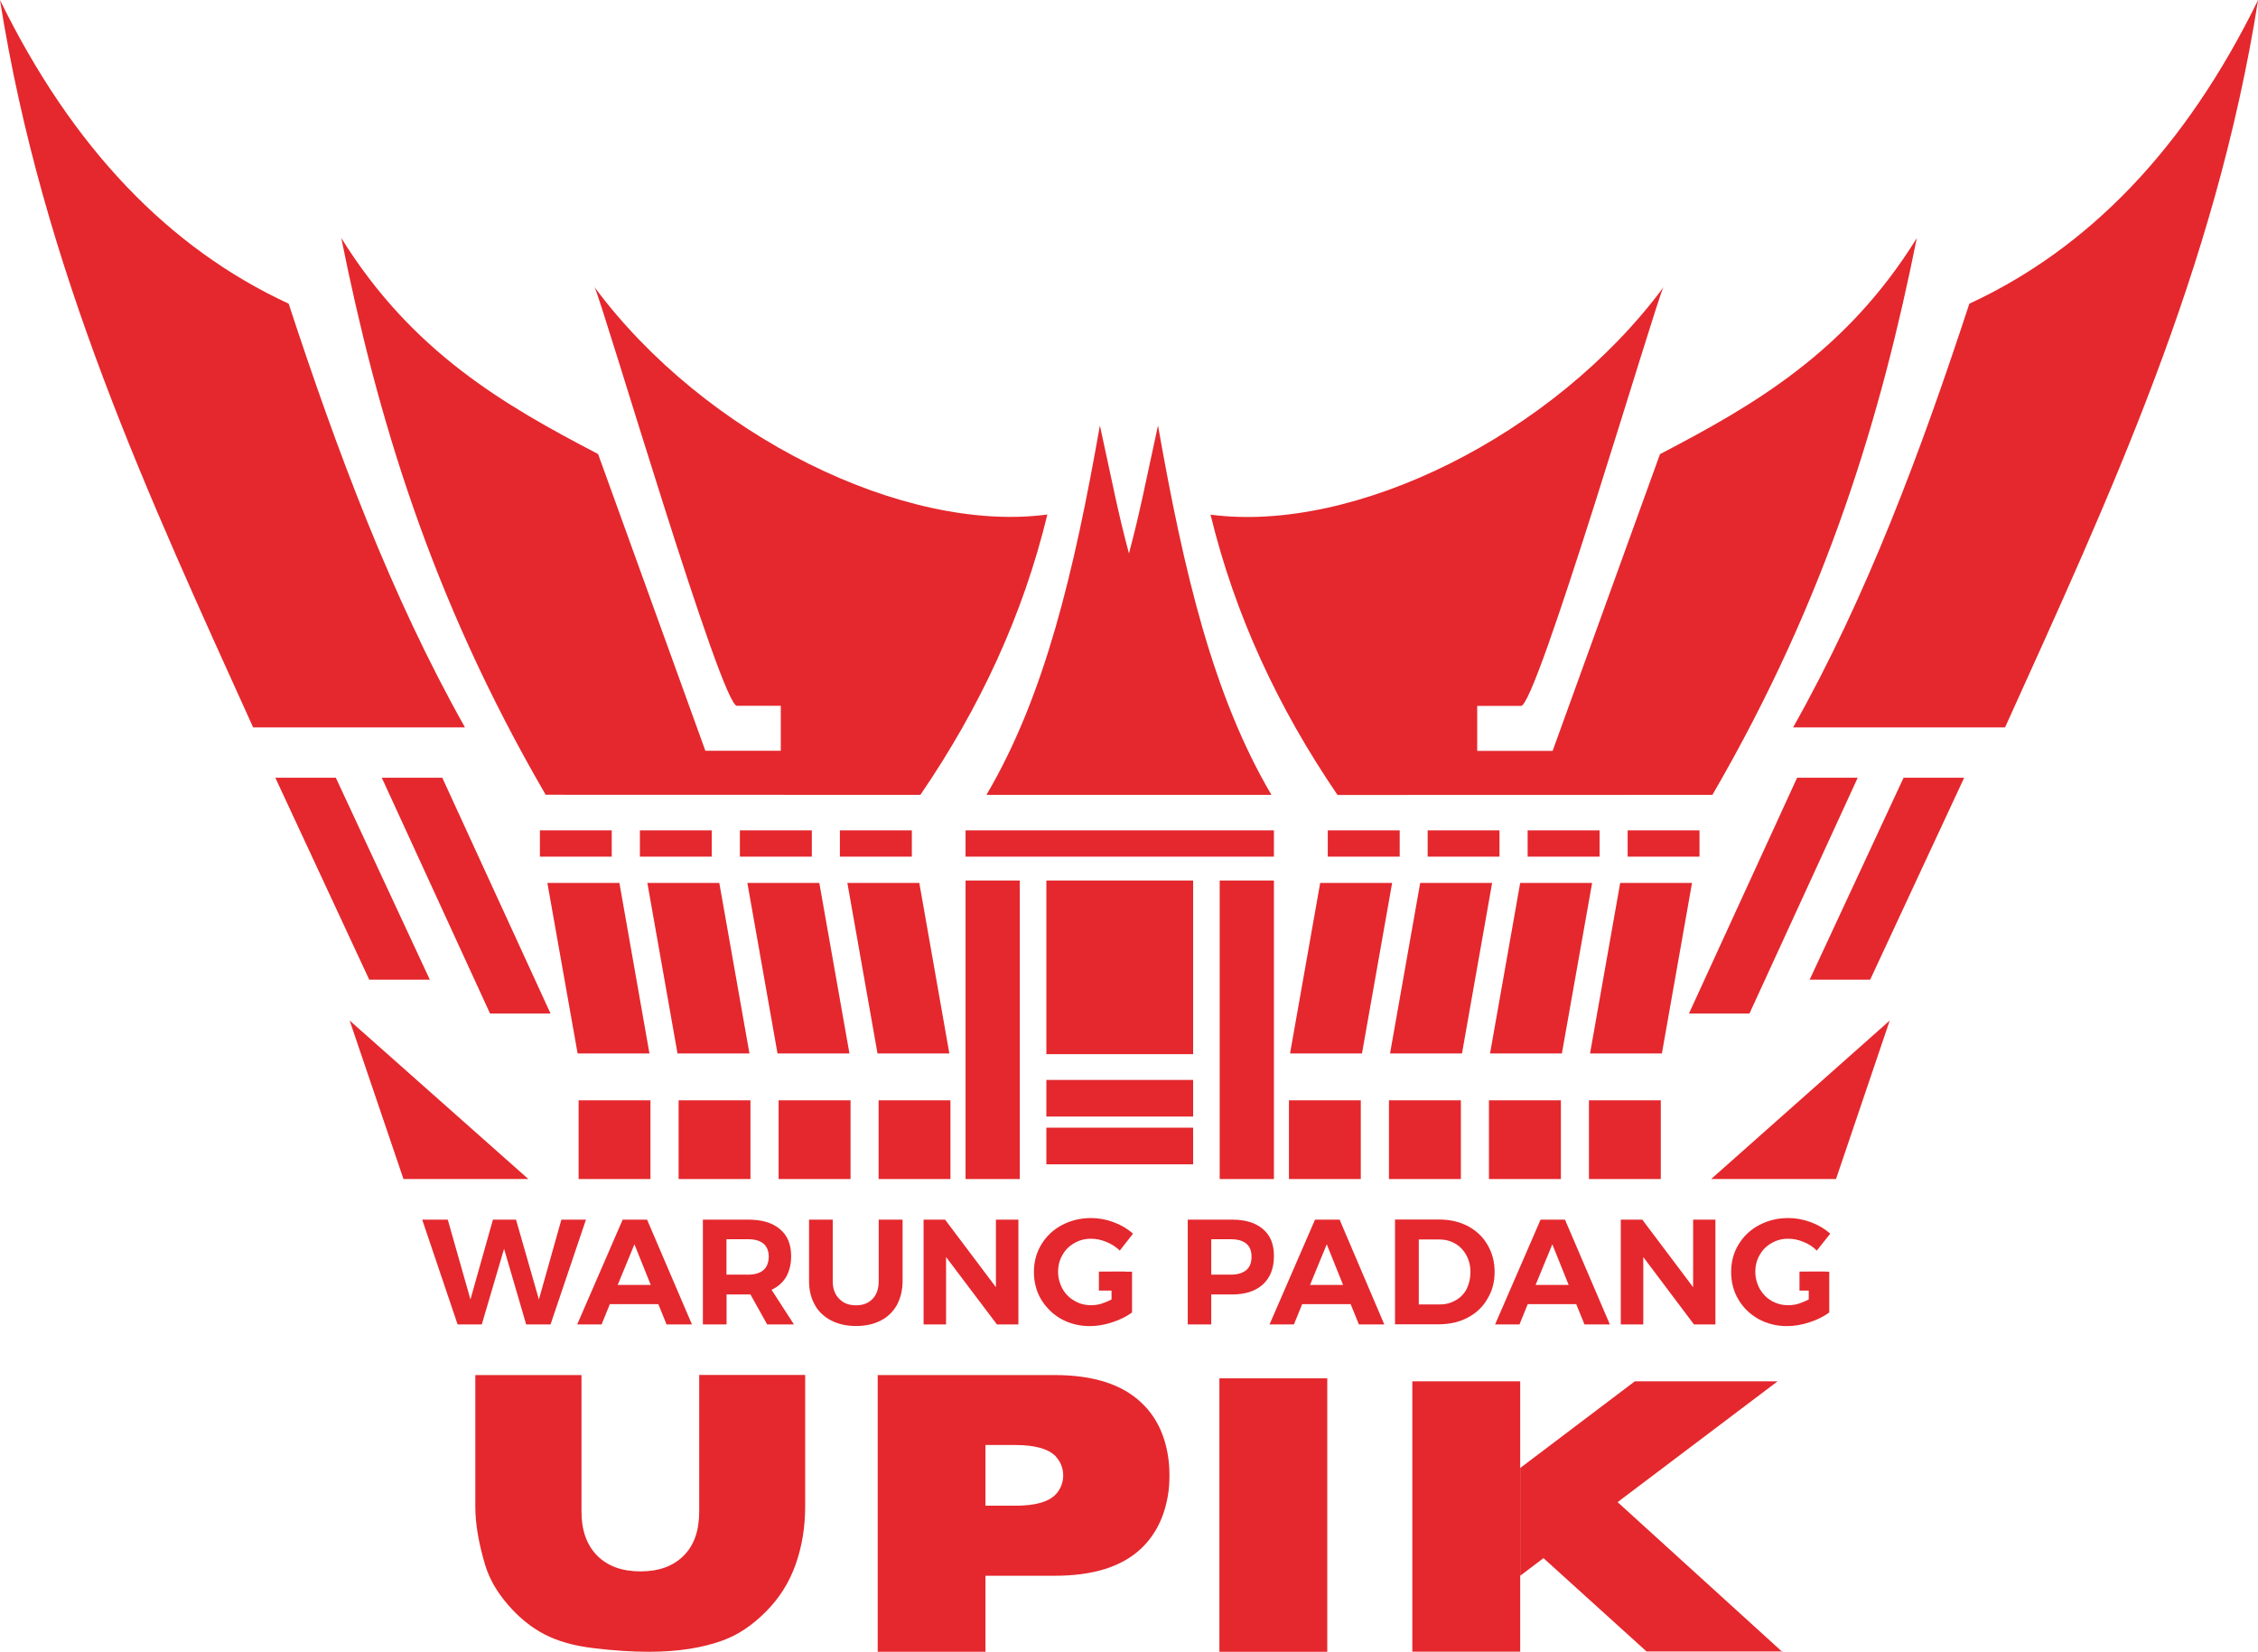 <?xml version="1.0" encoding="utf-8"?>
<!-- Generator: Adobe Illustrator 26.5.0, SVG Export Plug-In . SVG Version: 6.00 Build 0)  -->
<svg version="1.1" id="Layer_1" xmlns="http://www.w3.org/2000/svg" xmlns:xlink="http://www.w3.org/1999/xlink" x="0px" y="0px"
	 viewBox="0 0 226.93 166.04" style="enable-background:new 0 0 226.93 166.04;" xml:space="preserve">
<style type="text/css">
	.st0{fill:#E4282D;}
	.st1{fill:none;}
</style>
<g id="XMLID_71_">
	<g id="XMLID_97_">
		<polygon id="XMLID_140_" class="st0" points="119.91,113.33 112.53,113.33 105.16,113.33 105.16,117.01 112.53,117.01 
			119.91,117.01 		"/>
		<polygon id="XMLID_139_" class="st0" points="119.91,108.53 112.53,108.53 105.16,108.53 105.16,112.21 112.53,112.21 
			119.91,112.21 		"/>
		<rect id="XMLID_138_" x="122.58" y="88.49" class="st0" width="5.45" height="30"/>
		<rect id="XMLID_137_" x="159.69" y="110.58" class="st0" width="7.22" height="7.91"/>
		<polygon id="XMLID_136_" class="st0" points="128.03,83.45 112.53,83.45 97.04,83.45 97.04,86.09 112.53,86.09 128.03,86.09 		"/>
		<polygon id="XMLID_135_" class="st0" points="119.91,88.49 112.53,88.49 105.16,88.49 105.16,105.94 112.53,105.94 119.91,105.94 
					"/>
		<polygon id="XMLID_134_" class="st0" points="38.37,78.16 49.25,101.86 55.33,101.86 44.45,78.16 		"/>
		<rect id="XMLID_133_" x="58.15" y="110.58" class="st0" width="7.22" height="7.91"/>
		<path id="XMLID_132_" class="st0" d="M197.92,30.52c-4.89,14.9-10.31,29.44-17.71,42.58c7.1,0,14.19,0,21.3,0
			c10.43-23.06,21.14-45.94,25.43-73.1C219.67,14.86,209.95,24.95,197.92,30.52z"/>
		<polygon id="XMLID_131_" class="st0" points="75.32,105.87 72.29,88.73 65.06,88.73 68.09,105.87 		"/>
		<rect id="XMLID_130_" x="64.31" y="83.45" class="st0" width="7.22" height="2.64"/>
		<polygon id="XMLID_129_" class="st0" points="65.27,105.87 62.25,88.73 55.01,88.73 58.05,105.87 		"/>
		<rect id="XMLID_128_" x="54.26" y="83.45" class="st0" width="7.22" height="2.64"/>
		<rect id="XMLID_127_" x="153.53" y="83.45" class="st0" width="7.23" height="2.64"/>
		<rect id="XMLID_126_" x="129.54" y="110.58" class="st0" width="7.22" height="7.91"/>
		<polygon id="XMLID_125_" class="st0" points="139.91,88.73 132.68,88.73 129.65,105.87 136.88,105.87 		"/>
		<rect id="XMLID_124_" x="133.44" y="83.45" class="st0" width="7.23" height="2.64"/>
		<path id="XMLID_123_" class="st0" d="M167.17,28.88c0.01-0.01,0.03-0.04,0.04-0.05C167.2,28.82,167.18,28.84,167.17,28.88z"/>
		<polygon id="XMLID_122_" class="st0" points="149.96,88.73 142.73,88.73 139.7,105.87 146.93,105.87 		"/>
		<path id="XMLID_121_" class="st0" d="M172.1,79.88c11.61-19.99,16.97-38.22,20.54-55.95c-7.13,11.49-16.4,16.8-25.81,21.71
			c-3.59,9.94-7.19,19.88-10.79,29.82c-2.53,0-5.06,0-7.58,0c0-1.51,0-3.02,0-4.52c1.46,0,2.92,0,4.38,0
			c1.47,0.51,13.49-40.38,14.33-42.06c-11.07,14.92-31.1,24.75-45.51,22.84c2.46,10.12,6.8,19.43,12.76,28.17
			C146.99,79.88,159.54,79.88,172.1,79.88z"/>
		<rect id="XMLID_120_" x="163.58" y="83.45" class="st0" width="7.22" height="2.64"/>
		<rect id="XMLID_119_" x="143.48" y="83.45" class="st0" width="7.22" height="2.64"/>
		<polygon id="XMLID_118_" class="st0" points="149.75,105.87 156.97,105.87 160.01,88.73 152.78,88.73 		"/>
		<rect id="XMLID_117_" x="74.36" y="83.45" class="st0" width="7.23" height="2.64"/>
		<rect id="XMLID_116_" x="149.64" y="110.58" class="st0" width="7.23" height="7.91"/>
		<polygon id="XMLID_115_" class="st0" points="159.8,105.87 167.02,105.87 170.05,88.73 162.83,88.73 		"/>
		<polygon id="XMLID_114_" class="st0" points="186.7,78.16 180.61,78.16 169.74,101.86 175.82,101.86 		"/>
		<path id="XMLID_113_" class="st0" d="M113.46,79.88c4.77,0,9.54,0,14.32,0c-5.86-9.94-8.81-22.4-11.4-37.12
			c-1.36,6.24-1.82,8.75-2.92,12.86c-1.1-4.11-1.56-6.62-2.92-12.86c-2.59,14.71-5.54,27.18-11.4,37.12
			C103.92,79.88,108.69,79.88,113.46,79.88z"/>
		<polygon id="XMLID_112_" class="st0" points="78.14,105.87 85.37,105.87 82.34,88.73 75.11,88.73 		"/>
		<rect id="XMLID_111_" x="97.04" y="88.49" class="st0" width="5.45" height="30"/>
		<polygon id="XMLID_110_" class="st0" points="43.2,98.46 33.75,78.16 27.67,78.16 37.11,98.46 		"/>
		<path id="XMLID_109_" class="st0" d="M59.72,28.83c0.01,0.01,0.03,0.04,0.04,0.05C59.74,28.84,59.73,28.82,59.72,28.83z"/>
		<path id="XMLID_108_" class="st0" d="M29.01,30.52C16.98,24.95,7.27,14.86,0,0c4.29,27.16,15.01,50.04,25.44,73.1
			c7.09,0,14.19,0,21.29,0C39.33,59.96,33.9,45.42,29.01,30.52z"/>
		<polygon id="XMLID_107_" class="st0" points="184.52,118.49 189.92,102.56 171.97,118.49 		"/>
		<path id="XMLID_106_" class="st0" d="M92.5,79.88c5.97-8.74,10.31-18.04,12.76-28.17c-14.4,1.91-34.43-7.92-45.5-22.84
			c0.83,1.68,12.86,42.57,14.33,42.06c1.46,0,2.92,0,4.38,0c0,1.5,0,3.01,0,4.52c-2.53,0-5.05,0-7.58,0
			c-3.59-9.94-7.19-19.88-10.78-29.82c-9.41-4.91-18.68-10.22-25.81-21.71c3.57,17.73,8.92,35.97,20.54,55.95
			C67.39,79.88,79.94,79.88,92.5,79.88z"/>
		<rect id="XMLID_105_" x="88.3" y="110.58" class="st0" width="7.22" height="7.91"/>
		<rect id="XMLID_104_" x="139.59" y="110.58" class="st0" width="7.23" height="7.91"/>
		<polygon id="XMLID_103_" class="st0" points="181.87,98.46 187.95,98.46 197.4,78.16 191.31,78.16 		"/>
		<rect id="XMLID_102_" x="68.2" y="110.58" class="st0" width="7.22" height="7.91"/>
		<rect id="XMLID_101_" x="78.25" y="110.58" class="st0" width="7.23" height="7.91"/>
		<polygon id="XMLID_100_" class="st0" points="35.14,102.56 40.55,118.49 53.1,118.49 		"/>
		<polygon id="XMLID_99_" class="st0" points="95.41,105.87 92.39,88.73 85.16,88.73 88.19,105.87 		"/>
		<rect id="XMLID_98_" x="84.41" y="83.45" class="st0" width="7.23" height="2.64"/>
	</g>
	<g id="XMLID_87_">
		<path id="XMLID_96_" class="st1" d="M102.01,145.22h-2.96v6.11h2.96c2,0,3.36-0.38,4.08-1.14c0.53-0.55,0.86-1.19,1-1.92
			c-0.14-0.73-0.47-1.37-1-1.92C105.37,145.6,104,145.22,102.01,145.22z"/>
		<polygon id="XMLID_95_" class="st0" points="179.15,166.04 179.15,165.97 179.08,165.97 		"/>
		<rect id="XMLID_94_" x="141.94" y="165.97" class="st0" width="10.84" height="0.03"/>
		<g id="XMLID_88_">
			<path id="XMLID_93_" class="st0" d="M70.27,151.91c0,1.92-0.52,3.4-1.57,4.44c-1.05,1.05-2.49,1.57-4.33,1.57
				c-1.86,0-3.31-0.53-4.36-1.59c-1.04-1.06-1.57-2.53-1.57-4.42v-13.72H47.77v13.23c0,1.7,0.33,3.65,0.99,5.86
				c0.41,1.36,1.17,2.7,2.28,3.98c1.11,1.29,2.33,2.28,3.67,2.98c1.34,0.7,3,1.17,4.99,1.4c1.99,0.24,3.83,0.36,5.51,0.36
				c2.91,0,5.41-0.39,7.48-1.16c1.5-0.55,2.92-1.5,4.28-2.87c1.36-1.36,2.36-2.95,3-4.77c0.64-1.82,0.95-3.75,0.95-5.79v-13.23
				H70.27V151.91z"/>
			<rect id="XMLID_92_" x="122.55" y="138.52" class="st0" width="10.84" height="27.48"/>
			<rect id="XMLID_91_" x="141.94" y="138.82" class="st0" width="10.84" height="27.15"/>
			<polygon id="XMLID_90_" class="st0" points="162.57,150.96 178.65,138.82 164.3,138.82 152.78,147.53 152.78,158.36 
				155.12,156.59 165.48,165.97 179.08,165.97 			"/>
			<path id="XMLID_89_" class="st0" d="M117.37,146.23c-0.36-2.18-1.25-3.94-2.67-5.27c-1.94-1.84-4.83-2.77-8.71-2.77H88.21V166
				h10.83v-7.64h6.95c3.88,0,6.77-0.91,8.71-2.75c1.41-1.35,2.3-3.11,2.67-5.29c0.12-0.67,0.16-1.35,0.16-2.04
				C117.53,147.6,117.49,146.92,117.37,146.23z M106.11,150.17c0,0.02-0.02,0.02-0.02,0.02c-0.73,0.77-2.08,1.13-4.08,1.13h-2.97
				v-6.1h2.97c2,0,3.35,0.38,4.08,1.13l0.02,0.02c0.02,0.02,0.04,0.04,0.04,0.06c0.95,1.05,0.93,2.69-0.02,3.72L106.11,150.17z"/>
		</g>
	</g>
	<g id="XMLID_74_">
		<path id="XMLID_86_" class="st0" d="M56.42,122.57l-2.26,8.02l-2.3-8.02h-2.32l-2.26,8.02l-2.28-8.02h-2.57l3.56,10.53h2.43
			l2.24-7.6l2.22,7.6h2.45l3.56-10.53H56.42z"/>
		<path id="XMLID_85_" class="st0" d="M65.03,122.57h-2.45l-4.57,10.53h2.45l0.83-2.04h4.87l0.83,2.04h2.55L65.03,122.57z
			 M62.08,129.13l1.68-4.08l1.64,4.08H62.08z"/>
		<path id="XMLID_84_" class="st0" d="M77.54,129.62c0.65-0.3,1.13-0.73,1.48-1.31c0.32-0.59,0.49-1.27,0.49-2.08
			c0-1.15-0.36-2.06-1.11-2.69c-0.75-0.65-1.82-0.97-3.19-0.97h-4.57v10.53h2.38v-3.01h2.4l1.68,3.01h2.69L77.54,129.62z
			 M76.73,127.64c-0.36,0.3-0.87,0.46-1.54,0.46h-2.18v-3.56h2.18c0.67,0,1.17,0.14,1.54,0.44c0.34,0.3,0.53,0.73,0.53,1.31
			C77.25,126.89,77.07,127.34,76.73,127.64z"/>
		<path id="XMLID_83_" class="st0" d="M88.31,122.57v6.18c0,0.77-0.2,1.35-0.61,1.78c-0.42,0.44-0.97,0.65-1.66,0.65
			c-0.71,0-1.27-0.2-1.7-0.65c-0.44-0.44-0.65-1.03-0.65-1.78v-6.18h-2.38v6.18c0,0.93,0.2,1.72,0.59,2.4
			c0.36,0.67,0.93,1.19,1.64,1.56c0.71,0.36,1.54,0.55,2.49,0.55c0.95,0,1.78-0.18,2.49-0.55c0.71-0.36,1.23-0.89,1.62-1.56
			c0.36-0.69,0.57-1.48,0.57-2.4v-6.18H88.31z"/>
		<path id="XMLID_82_" class="st0" d="M100.09,122.57v6.79l-5.11-6.79h-2.16v10.53h2.26v-6.77l5.11,6.77h2.16v-10.53H100.09z"/>
		<path id="XMLID_81_" class="st0" d="M111.71,127.78v2.81c-0.32,0.18-0.69,0.32-1.05,0.44c-0.34,0.1-0.69,0.14-0.99,0.14
			c-0.63,0-1.17-0.14-1.68-0.44c-0.51-0.28-0.91-0.69-1.21-1.21c-0.28-0.51-0.44-1.09-0.44-1.7c0-0.63,0.14-1.19,0.44-1.7
			c0.28-0.51,0.69-0.91,1.19-1.19c0.51-0.3,1.07-0.44,1.68-0.44c0.51,0,1.01,0.1,1.54,0.32c0.51,0.2,0.95,0.49,1.35,0.87l1.33-1.7
			c-0.55-0.49-1.19-0.87-1.94-1.15s-1.5-0.42-2.28-0.42c-1.07,0-2.04,0.24-2.93,0.71c-0.87,0.46-1.56,1.11-2.06,1.94
			c-0.51,0.83-0.75,1.76-0.75,2.77c0,1.03,0.24,1.94,0.73,2.77c0.51,0.83,1.17,1.48,2.02,1.96c0.85,0.46,1.8,0.71,2.85,0.71
			c0.73,0,1.48-0.12,2.26-0.38c0.77-0.24,1.46-0.59,2-0.99v-4.1H111.71z"/>
		<path id="XMLID_80_" class="st0" d="M126.95,123.54c-0.75-0.65-1.78-0.97-3.11-0.97h-4.47v10.53h2.36v-3.01h2.1
			c1.33,0,2.36-0.34,3.09-1.01c0.75-0.69,1.11-1.62,1.11-2.85C128.04,125.07,127.68,124.16,126.95,123.54z M125.25,127.64
			c-0.36,0.3-0.87,0.46-1.54,0.46h-1.98v-3.56h1.98c0.67,0,1.17,0.14,1.54,0.44c0.36,0.3,0.53,0.73,0.53,1.31
			C125.78,126.89,125.61,127.34,125.25,127.64z"/>
		<path id="XMLID_79_" class="st0" d="M134.63,122.57h-2.47l-4.57,10.53h2.45l0.83-2.04h4.87l0.83,2.04h2.55L134.63,122.57z
			 M131.66,129.13l1.68-4.08l1.64,4.08H131.66z"/>
		<path id="XMLID_78_" class="st0" d="M149.5,125.11c-0.46-0.81-1.11-1.41-1.96-1.88c-0.85-0.44-1.8-0.67-2.87-0.67h-4.47v10.53
			h4.37c1.09,0,2.08-0.22,2.93-0.67c0.85-0.44,1.52-1.07,1.98-1.88c0.49-0.79,0.73-1.7,0.73-2.71
			C150.21,126.81,149.97,125.9,149.5,125.11z M147.4,129.54c-0.26,0.49-0.63,0.87-1.09,1.13c-0.49,0.28-0.99,0.42-1.58,0.42h-2.14
			v-6.53h2.04c0.59,0,1.13,0.14,1.62,0.42c0.46,0.26,0.85,0.67,1.11,1.15c0.28,0.51,0.42,1.07,0.42,1.7
			C147.78,128.49,147.64,129.03,147.4,129.54z"/>
		<path id="XMLID_77_" class="st0" d="M157.28,122.57h-2.45l-4.57,10.53h2.45l0.83-2.04h4.87l0.83,2.04h2.55L157.28,122.57z
			 M154.33,129.13l1.68-4.08l1.64,4.08H154.33z"/>
		<path id="XMLID_76_" class="st0" d="M170.16,122.57v6.79l-5.11-6.79h-2.16v10.53h2.26v-6.77l5.09,6.77h2.16v-10.53H170.16z"/>
		<path id="XMLID_75_" class="st0" d="M181.78,127.78v2.81c-0.34,0.18-0.69,0.32-1.05,0.44c-0.34,0.1-0.69,0.14-1.01,0.14
			c-0.61,0-1.15-0.14-1.68-0.44c-0.49-0.28-0.89-0.69-1.19-1.21c-0.28-0.51-0.44-1.09-0.44-1.7c0-0.63,0.14-1.19,0.44-1.7
			c0.28-0.51,0.69-0.91,1.19-1.19c0.51-0.3,1.05-0.44,1.68-0.44c0.51,0,1.01,0.1,1.54,0.32c0.51,0.2,0.95,0.49,1.33,0.87l1.35-1.7
			c-0.55-0.49-1.19-0.87-1.94-1.15c-0.75-0.28-1.52-0.42-2.28-0.42c-1.07,0-2.04,0.24-2.93,0.71c-0.87,0.46-1.56,1.11-2.06,1.94
			c-0.51,0.83-0.75,1.76-0.75,2.77c0,1.03,0.24,1.94,0.73,2.77c0.49,0.83,1.17,1.48,2.02,1.96c0.85,0.46,1.8,0.71,2.85,0.71
			c0.73,0,1.48-0.12,2.26-0.38c0.77-0.24,1.46-0.59,2-0.99v-4.1H181.78z"/>
	</g>
	<rect id="XMLID_73_" x="110.44" y="127.79" class="st0" width="2.63" height="1.91"/>
	<rect id="XMLID_72_" x="180.85" y="127.79" class="st0" width="2.63" height="1.91"/>
</g>
</svg>
